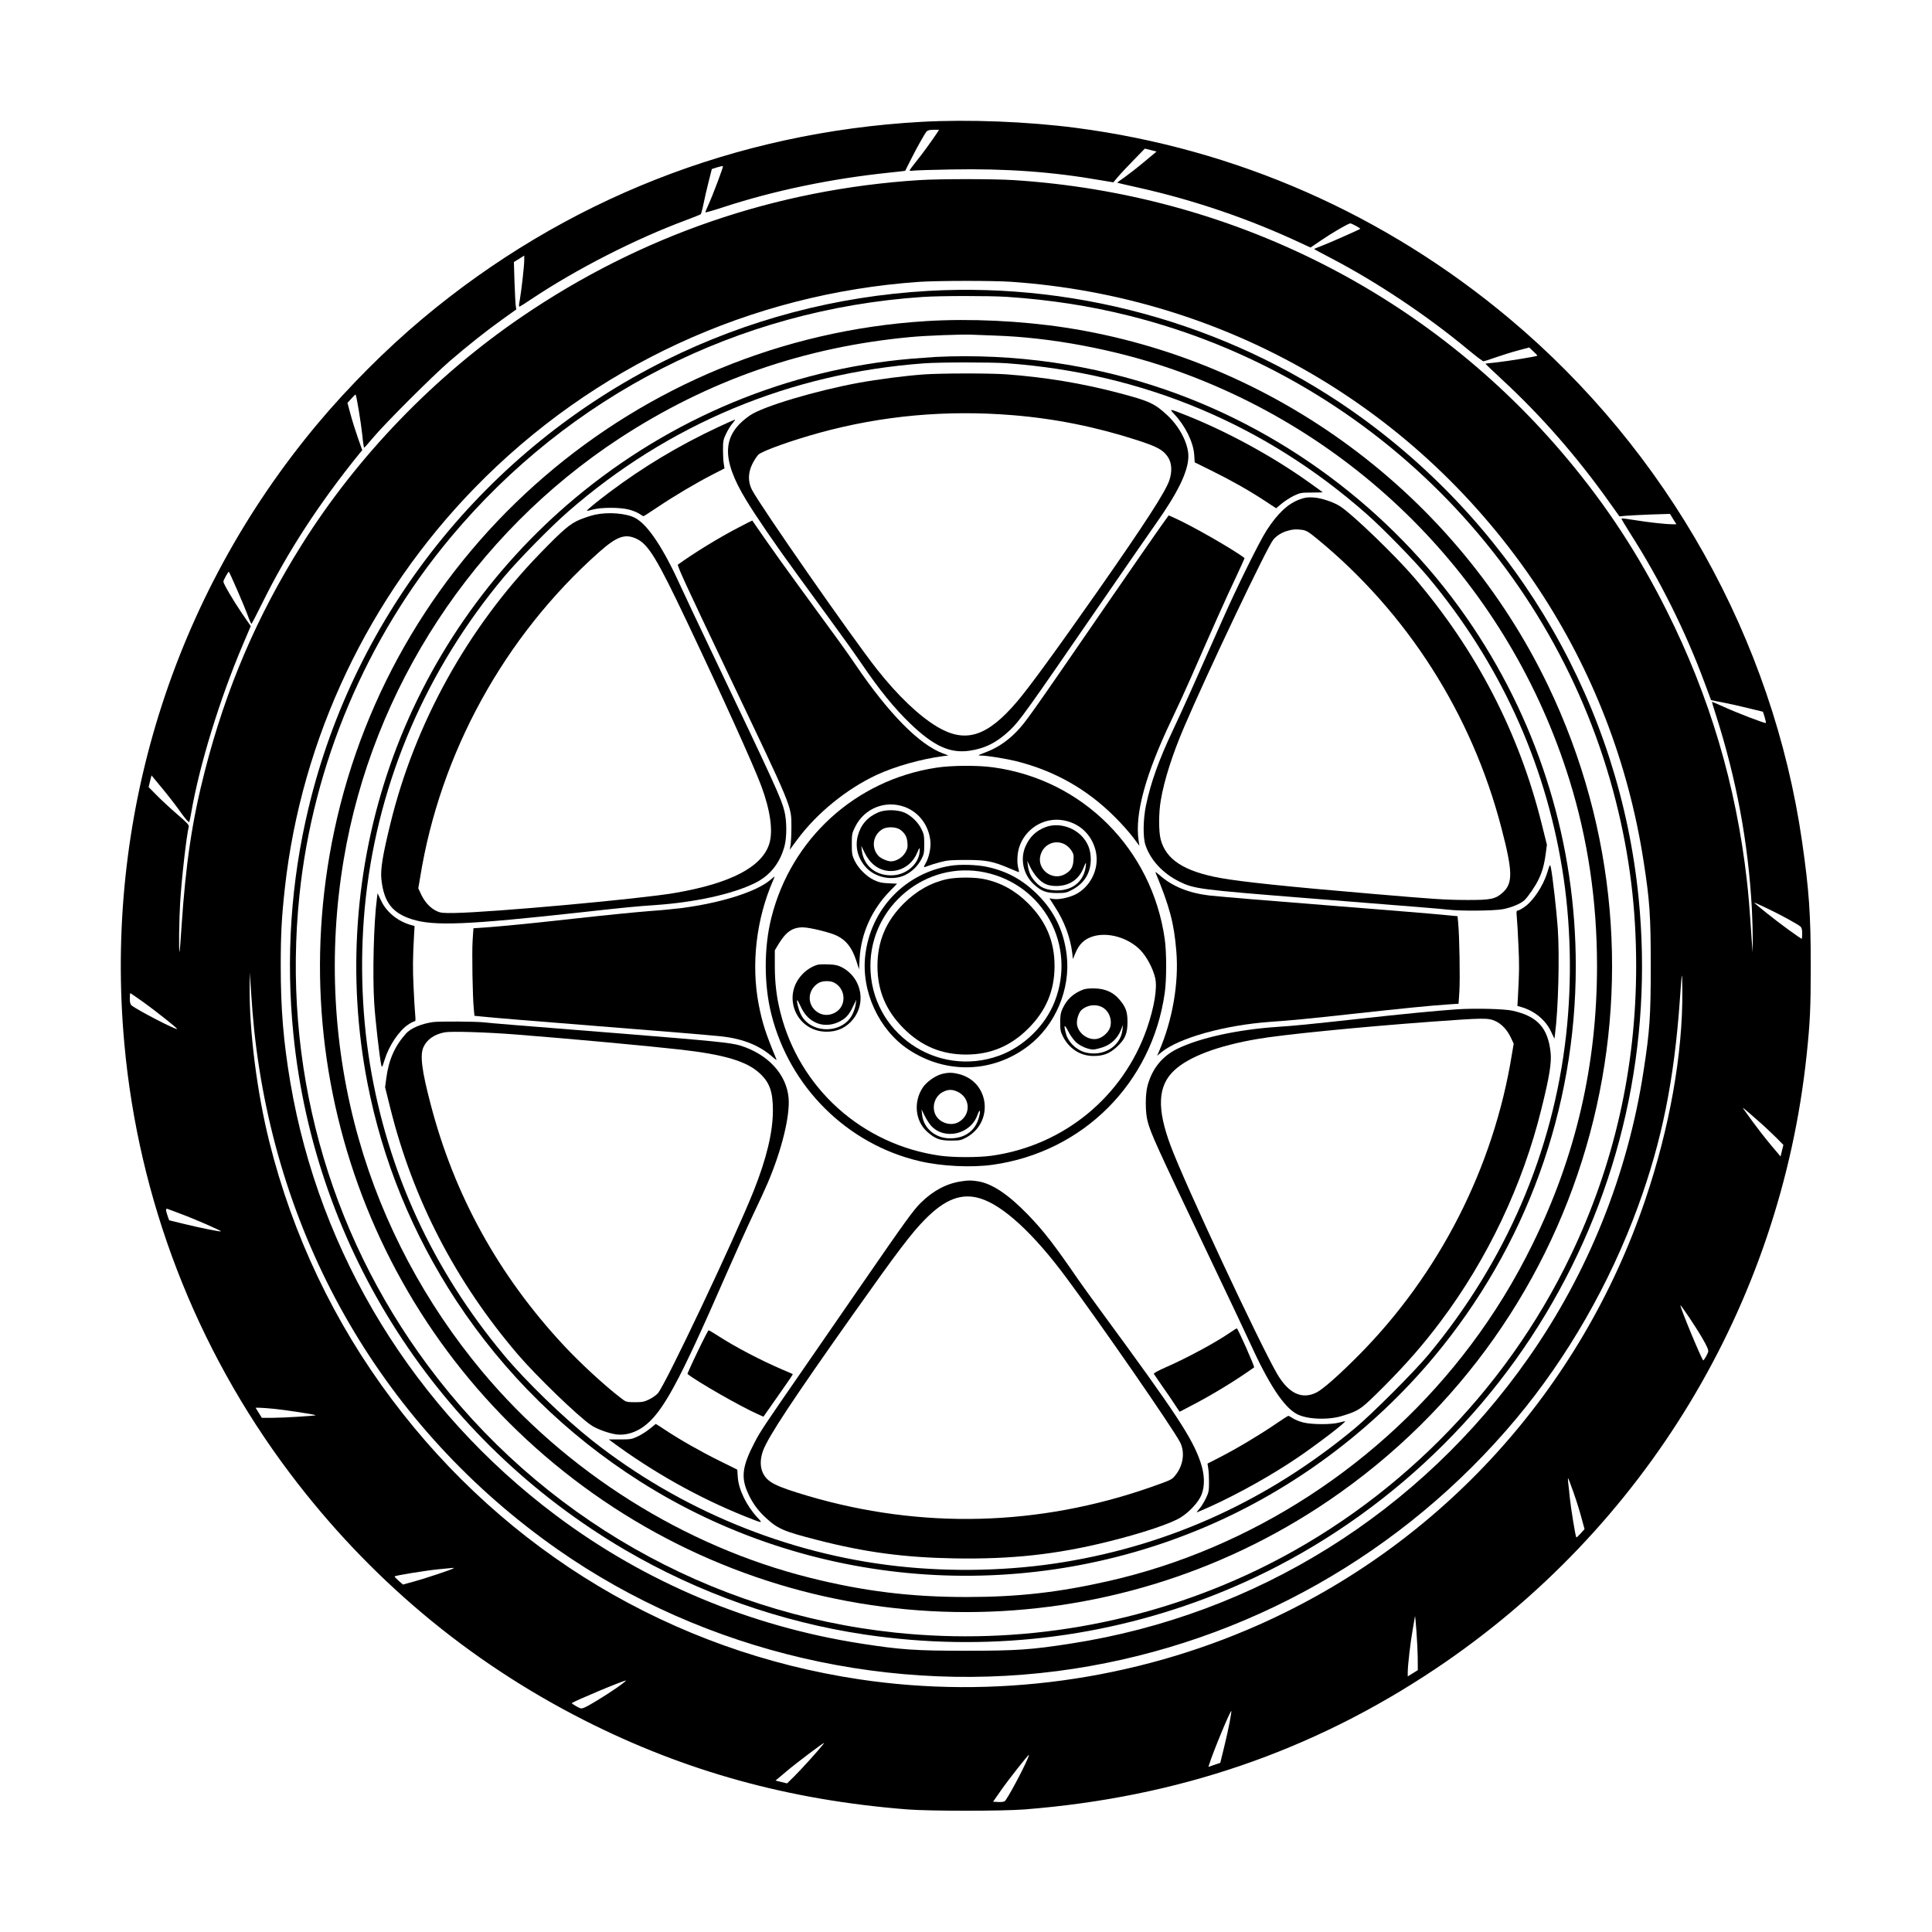 <?xml version="1.0" standalone="no"?>
<!DOCTYPE svg PUBLIC "-//W3C//DTD SVG 20010904//EN"
 "http://www.w3.org/TR/2001/REC-SVG-20010904/DTD/svg10.dtd">
<svg version="1.0" xmlns="http://www.w3.org/2000/svg"
 width="1920pt" height="1920pt" viewBox="0 0 1920 1920"
 preserveAspectRatio="xMidYMid meet">
<g transform="translate(0,1920) scale(0.1,-0.1)"
fill="#000000" stroke="none">
<path d="M9155 17989 c-1842 -103 -3548 -776 -4955 -1955 -363 -304 -736 -678
-1043 -1044 -1438 -1718 -2126 -3923 -1921 -6165 141 -1548 709 -3022 1642
-4262 786 -1044 1771 -1871 2927 -2458 1003 -509 2039 -795 3215 -887 218 -17
942 -17 1160 0 1519 119 2860 578 4085 1397 2080 1391 3427 3618 3689 6100 34
321 41 469 41 885 0 515 -17 756 -86 1235 -290 2011 -1337 3881 -2909 5199
-1236 1036 -2714 1687 -4305 1895 -480 63 -1075 86 -1540 60z m160 -106 c-47
-72 -158 -225 -214 -293 -33 -41 -61 -79 -61 -84 0 -4 15 -6 33 -2 17 3 190 9
382 12 545 10 1004 -23 1489 -108 l120 -20 45 53 c25 30 95 105 157 168 l111
114 58 -14 59 -15 -120 -100 c-65 -55 -154 -124 -196 -154 -43 -29 -77 -55
-75 -56 1 -1 95 -23 208 -48 551 -123 1100 -310 1607 -547 l106 -49 100 68
c117 80 276 172 295 172 15 0 105 -50 99 -54 -10 -9 -307 -140 -375 -166 -46
-17 -83 -33 -83 -35 0 -2 73 -41 163 -88 459 -239 959 -573 1368 -913 76 -63
143 -114 151 -114 8 0 64 17 124 39 60 21 159 52 220 68 l111 30 42 -40 c23
-21 41 -40 39 -42 -7 -8 -300 -55 -403 -66 -60 -6 -111 -12 -113 -14 -1 -1 72
-70 162 -154 388 -358 745 -766 1061 -1210 l109 -153 60 6 c34 3 147 9 252 13
l190 6 32 -52 32 -51 -39 0 c-66 0 -239 19 -374 41 -71 12 -130 19 -133 16 -3
-2 37 -69 87 -148 294 -459 551 -976 739 -1484 35 -93 64 -171 64 -172 1 -1
51 -12 112 -23 60 -11 175 -37 256 -57 l148 -36 17 -53 c9 -30 14 -56 12 -59
-7 -7 -291 102 -424 163 -60 27 -111 49 -112 48 -1 -1 16 -58 38 -126 206
-644 322 -1268 359 -1930 5 -102 9 -241 9 -310 l-2 -125 -8 115 c-25 369 -32
451 -49 602 -108 947 -369 1826 -796 2678 -280 559 -595 1040 -988 1510 -1371
1640 -3340 2631 -5501 2770 -205 13 -734 13 -940 0 -1429 -91 -2766 -551
-3950 -1358 -867 -591 -1634 -1385 -2187 -2267 -445 -708 -753 -1429 -963
-2250 -125 -487 -189 -914 -231 -1545 -8 -135 -18 -247 -20 -249 -8 -8 -4 315
6 484 14 235 62 661 86 760 4 16 -20 41 -108 117 -62 53 -153 137 -202 186
l-89 90 14 58 15 58 99 -120 c55 -65 138 -172 184 -237 55 -77 87 -113 92
-105 3 7 12 45 18 83 80 473 285 1140 516 1682 l77 181 -85 123 c-90 133 -187
298 -187 319 0 14 50 104 54 98 12 -13 150 -333 181 -415 20 -57 40 -103 44
-103 3 1 52 94 108 208 250 507 565 991 970 1491 l23 27 -44 125 c-24 68 -57
174 -73 234 l-30 111 39 43 c21 24 40 42 42 40 9 -9 55 -290 67 -406 6 -68 15
-123 18 -122 3 0 44 46 91 102 120 143 587 609 760 759 189 162 363 300 528
418 l133 95 -6 40 c-3 22 -8 128 -12 236 l-6 195 52 32 51 32 0 -43 c0 -58
-27 -296 -43 -390 -12 -65 -12 -77 -1 -73 7 3 60 36 116 74 446 298 1037 600
1543 787 72 27 134 52 139 56 4 4 17 49 27 101 10 51 33 150 51 221 l32 127
53 17 c29 9 55 14 58 12 5 -6 -99 -284 -144 -382 -17 -38 -31 -72 -31 -77 0
-4 75 17 166 47 514 169 1086 288 1668 348 83 9 151 16 152 18 1 1 25 49 54
107 61 122 137 257 158 283 11 12 30 17 70 17 l54 0 -17 -27z m727 -1483
c2142 -146 4056 -1257 5242 -3043 543 -819 899 -1740 1050 -2717 61 -392 71
-537 71 -1040 0 -503 -10 -645 -71 -1040 -157 -1028 -550 -2008 -1146 -2857
-1077 -1536 -2706 -2552 -4548 -2837 -392 -61 -537 -71 -1040 -71 -503 0 -648
10 -1040 71 -1105 171 -2147 608 -3035 1274 -1407 1055 -2349 2592 -2640 4305
-68 403 -95 726 -95 1155 0 320 9 485 41 775 165 1488 833 2895 1887 3977
1176 1207 2737 1930 4417 2047 177 12 730 13 907 1z m7525 -6230 c131 -62 296
-153 326 -178 12 -11 17 -30 17 -69 0 -29 -2 -53 -5 -53 -3 0 -61 40 -129 89
-124 89 -353 271 -341 271 4 0 63 -27 132 -60z m-15042 -1195 c222 -2121 1301
-3971 3015 -5172 1467 -1028 3340 -1462 5130 -1187 1716 264 3277 1145 4397
2484 509 608 930 1341 1212 2112 237 649 360 1258 416 2063 20 288 22 294 24
75 4 -627 -126 -1357 -369 -2075 -641 -1892 -2029 -3418 -3840 -4222 -1242
-552 -2636 -742 -3970 -542 -1858 278 -3509 1266 -4645 2781 -574 764 -987
1633 -1219 2563 -122 489 -199 1096 -195 1535 l2 145 13 -205 c7 -113 20 -272
29 -355z m-1099 265 c115 -82 334 -256 334 -265 0 -18 -399 189 -452 233 -13
11 -18 30 -18 69 0 29 2 53 5 53 3 0 61 -41 131 -90z m16039 -1172 c61 -53
143 -130 184 -171 l74 -75 -14 -58 -14 -57 -96 114 c-53 63 -133 166 -179 229
-46 63 -88 122 -94 130 -17 23 13 -1 139 -112z m-15664 -933 c123 -45 401
-166 395 -172 -5 -6 -215 36 -368 74 l-147 36 -16 45 c-20 60 -20 76 3 67 9
-4 69 -26 133 -50z m15119 -1238 c44 -76 60 -114 56 -130 -6 -25 -45 -91 -50
-86 -23 27 -226 517 -226 545 0 16 158 -221 220 -329z m-14194 -698 c98 -9
405 -56 411 -63 6 -6 -320 -26 -424 -26 l-111 0 -31 50 -31 50 38 0 c21 0 88
-5 148 -11z m12913 -835 c27 -76 62 -189 78 -250 l30 -110 -39 -44 c-21 -23
-40 -41 -43 -38 -8 8 -54 290 -65 398 -5 58 -13 125 -16 150 -3 25 -3 42 0 39
3 -3 28 -68 55 -145z m-11131 -749 c-10 -11 -290 -104 -394 -132 l-110 -30
-44 39 c-23 21 -41 40 -39 42 9 9 302 57 429 70 172 17 164 17 158 11z m9581
-882 l1 -131 -50 -31 -50 -31 0 43 c0 66 27 300 50 427 11 63 21 120 21 125 5
32 27 -291 28 -402z m-7964 -309 c-120 -82 -281 -181 -325 -197 -23 -9 -35 -6
-74 17 -26 15 -46 29 -44 30 28 23 506 223 538 225 8 1 -35 -33 -95 -75z
m6095 -340 c-11 -60 -37 -175 -57 -256 l-36 -147 -59 -20 -59 -20 7 22 c39
126 212 543 221 533 2 -2 -6 -52 -17 -112z m-4041 -221 c-45 -58 -218 -249
-282 -312 l-75 -74 -58 14 -57 14 113 95 c92 78 355 276 369 279 2 1 -3 -7
-10 -16z m2034 -140 c-46 -111 -203 -403 -228 -423 -7 -6 -37 -10 -65 -8 l-51
3 79 113 c73 105 268 352 277 352 2 0 -3 -17 -12 -37z"/>
<path d="M9225 16309 c-914 -52 -1796 -285 -2610 -689 -1785 -887 -3087 -2520
-3549 -4450 -176 -733 -226 -1493 -150 -2250 213 -2131 1439 -4035 3296 -5123
731 -428 1549 -717 2383 -841 1194 -177 2390 -39 3502 405 1350 538 2509 1524
3260 2774 751 1248 1073 2689 927 4145 -190 1898 -1179 3618 -2733 4755 -1240
906 -2786 1362 -4326 1274z m780 -59 c431 -29 828 -90 1225 -190 2368 -595
4235 -2462 4830 -4830 136 -540 200 -1062 200 -1630 0 -1012 -219 -1978 -654
-2884 -649 -1354 -1768 -2473 -3121 -3122 -1114 -534 -2354 -748 -3585 -619
-1850 194 -3536 1157 -4647 2653 -1000 1345 -1451 2997 -1277 4677 134 1297
664 2551 1503 3555 1180 1412 2856 2266 4691 2389 180 12 659 12 835 1z"/>
<path d="M9205 16009 c-2876 -178 -5290 -2258 -5884 -5069 -543 -2563 510
-5182 2675 -6653 2174 -1477 5034 -1477 7208 0 2635 1790 3560 5227 2180 8101
-910 1895 -2720 3237 -4794 3556 -445 68 -950 92 -1385 65z m685 -144 c555
-18 1190 -138 1740 -327 1899 -654 3369 -2168 3966 -4086 184 -591 275 -1207
275 -1852 0 -982 -210 -1889 -641 -2765 -178 -363 -378 -688 -612 -1000 -887
-1183 -2186 -2028 -3608 -2349 -495 -112 -899 -157 -1405 -157 -553 0 -1019
57 -1555 191 -1250 312 -2424 1051 -3258 2050 -567 679 -988 1471 -1226 2308
-255 894 -307 1850 -150 2781 285 1699 1290 3234 2739 4184 882 577 1837 910
2900 1008 150 14 494 27 600 23 44 -2 150 -6 235 -9z"/>
<path d="M9300 15653 c-36 -2 -146 -10 -245 -18 -1220 -105 -2387 -589 -3340
-1385 -842 -703 -1483 -1629 -1840 -2660 -349 -1006 -427 -2101 -224 -3150
150 -774 449 -1505 886 -2170 475 -721 1091 -1327 1823 -1792 1678 -1066 3792
-1234 5627 -449 868 371 1654 957 2263 1686 915 1096 1410 2459 1410 3885 0
1203 -354 2368 -1023 3370 -726 1087 -1812 1927 -3047 2355 -728 253 -1508
365 -2290 328z m705 -63 c1350 -98 2566 -607 3575 -1497 166 -146 478 -466
613 -628 706 -846 1156 -1824 1331 -2893 87 -529 101 -1111 40 -1657 -130
-1163 -598 -2250 -1370 -3180 -139 -167 -562 -590 -729 -729 -855 -710 -1823
-1155 -2893 -1330 -529 -87 -1111 -101 -1657 -40 -1094 122 -2158 560 -3027
1246 -285 225 -662 590 -881 853 -706 846 -1156 1824 -1331 2893 -87 529 -101
1111 -40 1657 130 1163 602 2259 1371 3180 141 169 461 495 637 649 998 872
2209 1377 3536 1475 158 12 666 12 825 1z"/>
<path d="M9180 15479 c-188 -14 -453 -48 -650 -84 -423 -78 -947 -234 -1075
-322 -281 -192 -292 -428 -39 -844 97 -160 290 -442 499 -728 110 -152 280
-384 376 -516 97 -132 215 -298 264 -370 182 -269 332 -453 492 -607 232 -222
392 -296 586 -269 155 22 276 83 403 204 95 90 155 173 866 1207 267 388 527
763 577 834 228 321 331 534 331 683 0 123 -85 289 -206 403 -128 120 -179
144 -487 225 -368 97 -736 157 -1119 185 -169 12 -649 11 -818 -1z m885 -405
c425 -35 831 -117 1244 -251 190 -62 248 -93 295 -161 41 -58 47 -144 17 -235
-39 -115 -243 -430 -707 -1094 -419 -598 -691 -971 -807 -1106 -298 -350 -514
-417 -796 -248 -181 109 -391 310 -597 571 -246 312 -1156 1619 -1241 1782
-41 79 -40 170 4 258 18 36 45 77 60 92 39 37 333 142 610 218 622 170 1258
228 1918 174z"/>
<path d="M11672 15082 c109 -117 188 -279 196 -402 l5 -75 166 -82 c193 -95
370 -195 529 -299 l114 -75 56 47 c32 26 86 61 122 78 61 29 72 31 177 31 61
0 110 2 108 3 -2 2 -65 48 -140 101 -357 255 -806 500 -1210 661 -181 72 -178
71 -123 12z"/>
<path d="M7140 14957 c-393 -184 -747 -396 -1085 -650 -130 -98 -227 -178
-222 -183 1 -2 30 4 62 13 82 22 268 22 355 -1 36 -9 82 -28 102 -41 21 -14
40 -25 43 -25 3 0 67 41 143 92 165 111 385 241 545 323 l117 60 -7 45 c-5 25
-8 88 -8 140 0 86 3 102 31 160 17 36 46 83 64 103 17 20 28 37 24 37 -5 -1
-79 -33 -164 -73z"/>
<path d="M12919 14238 c-118 -42 -221 -138 -331 -308 -71 -109 -295 -563 -435
-880 -274 -620 -415 -934 -496 -1105 -141 -298 -220 -520 -268 -747 -29 -139
-32 -320 -5 -398 50 -148 173 -280 334 -360 150 -74 198 -80 1262 -165 1170
-93 1322 -105 1410 -115 126 -15 451 -12 542 4 84 15 179 54 217 89 36 34 107
137 139 203 38 77 58 148 73 259 l12 90 -52 208 c-225 905 -649 1724 -1267
2447 -181 212 -599 616 -728 703 -63 44 -189 87 -269 93 -59 4 -84 1 -138 -18z
m24 -304 c39 -6 63 -20 149 -91 894 -735 1534 -1739 1828 -2868 114 -436 117
-553 13 -646 -71 -64 -119 -74 -353 -73 -223 1 -321 8 -930 60 -853 72 -1317
121 -1525 159 -358 66 -537 182 -590 382 -21 78 -21 266 1 390 33 199 116 458
234 733 234 547 823 1785 884 1857 34 41 88 74 146 89 53 15 81 16 143 8z"/>
<path d="M5913 14085 c-34 -7 -101 -29 -148 -48 -100 -41 -167 -99 -403 -342
-716 -740 -1237 -1681 -1481 -2675 -78 -318 -101 -458 -91 -556 24 -228 106
-337 305 -400 218 -69 550 -55 1685 70 404 45 554 60 725 71 397 27 771 108
995 218 151 74 250 197 296 367 24 89 24 252 -1 350 -30 123 -93 261 -715
1565 -144 303 -282 594 -306 648 -179 396 -333 630 -461 699 -87 47 -266 62
-400 33z m412 -239 c118 -55 204 -196 505 -831 347 -731 659 -1420 736 -1627
89 -239 118 -445 80 -570 -70 -233 -384 -397 -939 -492 -339 -59 -1806 -192
-2184 -199 -123 -2 -143 0 -184 19 -62 29 -116 87 -152 162 l-30 64 18 106
c198 1236 836 2396 1775 3232 180 160 261 189 375 136z"/>
<path d="M11524 13952 c-50 -70 -281 -404 -514 -742 -787 -1144 -815 -1184
-904 -1277 -81 -86 -183 -157 -281 -197 -39 -15 -79 -32 -90 -36 -16 -7 -11
-9 19 -9 64 -1 245 -31 347 -56 381 -96 704 -279 979 -555 64 -63 144 -153
179 -200 l64 -85 -8 55 c-38 264 69 655 329 1199 57 119 143 306 191 416 224
512 360 815 445 993 50 107 90 195 88 196 -108 84 -528 324 -699 400 l-55 24
-90 -126z"/>
<path d="M7340 13958 c-193 -100 -435 -248 -603 -369 -10 -8 86 -217 473
-1029 677 -1419 654 -1363 655 -1580 0 -69 -4 -147 -8 -175 l-9 -50 78 105
c192 259 488 500 784 638 181 85 443 159 665 188 l50 6 -55 21 c-235 88 -536
393 -865 877 -96 141 -138 200 -568 787 -114 156 -264 365 -333 465 -69 101
-127 184 -128 185 -1 1 -62 -30 -136 -69z"/>
<path d="M9300 11570 c-798 -123 -1437 -705 -1634 -1489 -75 -295 -75 -667 0
-962 182 -724 754 -1290 1471 -1458 221 -52 518 -66 731 -36 896 127 1580 811
1707 1707 19 132 19 404 0 536 -127 894 -815 1584 -1703 1706 -153 22 -422 20
-572 -4z m-307 -390 c140 -53 237 -182 253 -338 7 -65 -14 -166 -47 -221 -11
-18 -18 -35 -16 -37 2 -3 19 2 38 10 19 8 73 25 119 37 74 20 109 23 260 23
199 0 268 -13 433 -84 50 -22 92 -38 94 -37 1 2 -2 19 -7 38 -15 53 -12 141 8
207 58 184 243 301 432 271 161 -25 284 -136 326 -294 44 -163 -30 -344 -178
-433 -64 -38 -179 -65 -239 -56 l-40 7 55 -86 c93 -142 153 -303 172 -460 l6
-58 23 54 c38 95 92 146 179 172 147 44 345 -13 465 -133 64 -64 129 -185 151
-281 23 -97 -9 -289 -81 -499 -235 -679 -826 -1165 -1540 -1267 -133 -19 -385
-19 -518 0 -774 110 -1397 670 -1586 1425 -38 151 -55 294 -55 462 l0 154 36
60 c74 123 140 169 244 168 70 -1 278 -52 341 -85 91 -46 146 -118 188 -245
l28 -87 6 109 c14 248 122 487 302 670 l70 72 -86 4 c-69 3 -97 10 -145 33
-76 37 -152 114 -190 190 -26 55 -29 69 -29 165 0 99 2 110 33 172 91 186 302
270 495 198z"/>
<path d="M8729 11127 c-108 -46 -176 -124 -205 -236 -28 -112 2 -224 85 -314
92 -99 259 -132 382 -75 69 32 129 90 166 160 25 47 28 64 28 148 0 84 -3 102
-28 151 -32 67 -100 132 -165 162 -73 32 -192 34 -263 4z m218 -173 c47 -35
66 -70 71 -128 4 -46 0 -62 -22 -100 -28 -48 -90 -86 -142 -86 -36 0 -103 30
-126 56 -73 82 -53 207 42 264 45 27 137 24 177 -6z m-270 -343 c142 -126 363
-68 438 115 22 52 25 55 25 28 1 -127 -117 -241 -260 -252 -167 -12 -295 87
-315 243 l-6 50 35 -72 c23 -46 53 -86 83 -112z"/>
<path d="M10393 10981 c-94 -35 -157 -94 -199 -186 -59 -127 -27 -283 78 -381
75 -70 125 -89 233 -89 83 0 95 3 153 34 120 65 182 168 182 301 0 92 -28 165
-88 229 -91 97 -242 136 -359 92z m187 -171 c22 -11 52 -38 66 -60 23 -35 26
-47 22 -100 -5 -70 -26 -104 -84 -137 -125 -72 -282 47 -244 187 29 108 142
160 240 110z m-274 -329 c57 -63 105 -85 189 -86 132 0 228 64 275 185 21 55
28 56 19 2 -23 -151 -142 -240 -308 -230 -90 6 -141 28 -194 87 -43 48 -63 93
-72 158 l-6 48 29 -61 c16 -34 47 -80 68 -103z"/>
<path d="M9445 10596 c-453 -74 -793 -432 -846 -890 -42 -357 135 -741 431
-937 373 -247 838 -233 1190 37 268 204 420 564 381 900 -28 240 -122 437
-290 604 -149 148 -304 233 -506 276 -98 21 -264 26 -360 10z m340 -65 c585
-121 914 -726 697 -1283 -93 -240 -307 -449 -550 -538 -624 -228 -1282 230
-1282 890 0 596 554 1051 1135 931z"/>
<path d="M9415 10464 c-162 -35 -307 -116 -435 -244 -176 -176 -260 -376 -260
-620 0 -244 84 -444 260 -620 176 -176 376 -260 620 -260 244 0 444 84 620
260 176 176 260 376 260 620 0 244 -84 444 -260 620 -131 131 -275 210 -442
244 -96 20 -269 19 -363 0z"/>
<path d="M8120 9611 c-53 -17 -107 -51 -146 -93 -209 -218 -60 -571 241 -571
94 0 170 30 233 91 169 165 127 440 -83 550 -40 20 -67 26 -135 28 -47 2 -96
0 -110 -5z m169 -176 c117 -60 126 -228 17 -294 -71 -43 -152 -34 -210 23 -79
80 -61 206 38 267 38 23 115 25 155 4z m-335 -231 c36 -79 77 -126 138 -159
71 -39 159 -40 239 -3 71 33 105 69 145 153 l34 70 -6 -45 c-3 -25 -17 -69
-31 -97 -95 -202 -421 -202 -516 0 -23 47 -44 137 -33 137 3 0 16 -25 30 -56z"/>
<path d="M10768 9367 c-102 -38 -167 -99 -210 -194 -17 -37 -22 -67 -22 -133
0 -73 3 -93 27 -140 62 -122 174 -194 302 -194 99 -1 163 24 234 90 82 75 106
132 106 249 0 103 -19 152 -85 227 -58 67 -135 101 -234 105 -52 2 -94 -2
-118 -10z m179 -173 c73 -35 110 -127 84 -207 -18 -52 -80 -104 -134 -112 -88
-13 -182 57 -194 145 -6 45 17 118 45 143 53 48 135 61 199 31z m-253 -352
c43 -39 121 -72 172 -72 12 0 52 9 89 21 83 26 149 87 183 169 l22 55 -5 -48
c-18 -170 -198 -275 -379 -223 -80 24 -158 99 -180 175 -28 96 -20 111 19 34
20 -41 54 -88 79 -111z"/>
<path d="M9357 8526 c-65 -18 -150 -79 -186 -133 -96 -144 -76 -335 45 -442
79 -69 125 -86 234 -86 84 0 101 3 148 28 280 148 239 553 -65 632 -68 18
-112 18 -176 1z m158 -175 c130 -60 137 -231 12 -302 -79 -44 -191 -8 -231 74
-39 83 -4 186 76 226 52 26 91 26 143 2z m-264 -336 c131 -149 395 -90 463
105 23 63 34 51 16 -18 -34 -138 -140 -216 -290 -215 -145 1 -262 101 -276
234 l-6 54 30 -61 c16 -33 45 -78 63 -99z"/>
<path d="M15377 10530 c-42 -137 -142 -286 -231 -346 -28 -19 -57 -34 -65 -34
-11 0 -12 -13 -7 -67 4 -38 11 -162 16 -278 9 -194 9 -256 -5 -511 l-5 -91 42
-12 c131 -39 240 -130 292 -243 l34 -71 6 49 c32 244 46 770 27 1050 -12 168
-52 526 -69 604 -8 34 -9 33 -35 -50z"/>
<path d="M11483 10530 c142 -344 184 -503 207 -781 27 -320 -38 -690 -174
-1003 l-17 -38 43 35 c175 143 631 270 1083 302 214 15 358 29 825 80 502 55
750 80 940 93 l105 7 8 120 c8 120 1 561 -12 685 l-6 65 -75 7 c-182 18 -587
51 -1120 93 -687 54 -1142 92 -1265 105 -211 24 -377 91 -506 207 -24 21 -40
31 -36 23z"/>
<path d="M7656 10456 c-138 -118 -486 -228 -881 -280 -66 -8 -214 -23 -330
-31 -115 -9 -430 -40 -700 -70 -495 -55 -743 -79 -935 -93 l-105 -7 -8 -120
c-8 -120 -1 -561 12 -685 l6 -65 70 -7 c126 -13 539 -47 1125 -93 687 -54
1142 -92 1265 -105 211 -24 377 -91 506 -207 24 -21 40 -31 36 -23 -111 268
-141 363 -177 547 -77 400 -25 849 144 1236 9 20 15 37 14 37 -2 -1 -21 -16
-42 -34z"/>
<path d="M3746 10274 c-32 -243 -45 -757 -27 -1044 11 -171 52 -528 69 -610 8
-34 9 -33 35 50 42 137 142 286 231 346 28 19 57 34 65 34 11 0 12 13 7 68 -4
37 -11 159 -16 272 -9 189 -8 288 5 521 l5 86 -42 12 c-131 39 -240 130 -292
243 l-34 71 -6 -49z"/>
<path d="M14485 9170 c-202 -14 -518 -44 -1025 -100 -445 -49 -596 -64 -765
-75 -398 -27 -772 -109 -995 -218 -152 -75 -250 -197 -296 -367 -23 -86 -23
-261 0 -350 33 -126 78 -225 616 -1355 194 -407 375 -789 402 -850 186 -409
335 -637 465 -707 99 -54 314 -63 455 -18 168 52 182 62 417 297 222 224 384
409 556 638 469 624 818 1360 1004 2117 79 317 101 456 91 556 -26 248 -131
363 -380 418 -82 18 -362 25 -545 14z m375 -117 c62 -28 117 -86 153 -161 l30
-64 -18 -106 c-181 -1125 -723 -2187 -1530 -2998 -191 -192 -347 -329 -409
-361 -147 -75 -280 -12 -395 185 -180 312 -916 1887 -1056 2262 -141 376 -130
600 36 754 145 135 434 244 822 310 250 44 1001 118 1712 171 546 40 583 40
655 8z"/>
<path d="M4305 9043 c-117 -16 -225 -62 -272 -116 -112 -127 -170 -260 -194
-442 l-12 -90 52 -208 c225 -905 648 -1723 1267 -2447 181 -212 599 -616 728
-703 57 -40 186 -85 259 -93 88 -9 183 20 265 80 188 139 346 429 812 1496 95
217 219 492 275 610 57 119 122 260 145 315 139 326 222 665 207 844 -21 235
-205 435 -482 521 -90 27 -275 46 -1135 115 -1170 93 -1322 105 -1410 115 -82
9 -443 11 -505 3z m825 -124 c537 -42 1297 -112 1635 -150 430 -49 653 -115
781 -232 102 -93 135 -183 135 -372 0 -216 -63 -478 -191 -800 -193 -483 -875
-1923 -952 -2011 -16 -18 -55 -46 -86 -61 -49 -24 -69 -28 -143 -28 -87 1 -87
1 -142 44 -162 124 -405 349 -565 521 -647 695 -1087 1492 -1322 2395 -89 338
-108 491 -71 570 35 76 109 127 211 146 66 12 417 1 710 -22z"/>
<path d="M9554 7460 c-146 -21 -280 -92 -402 -212 -74 -72 -160 -192 -578
-798 -165 -239 -419 -607 -564 -817 -420 -607 -455 -659 -513 -772 -115 -221
-133 -332 -74 -476 41 -100 98 -184 173 -255 131 -124 182 -146 529 -235 470
-121 858 -173 1356 -182 567 -10 1014 38 1534 167 335 83 628 181 722 242 89
57 176 153 204 225 34 88 31 201 -10 320 -79 237 -239 481 -972 1479 -101 138
-211 290 -244 338 -239 348 -343 483 -500 645 -194 201 -357 309 -495 331 -72
11 -91 11 -166 0z m188 -170 c227 -70 529 -348 853 -785 351 -473 1059 -1497
1132 -1637 52 -101 32 -238 -52 -336 -31 -37 -40 -41 -235 -110 -1117 -391
-2283 -421 -3415 -87 -323 96 -399 135 -444 228 -28 59 -28 138 2 220 50 137
292 504 910 1377 424 599 567 788 698 920 200 204 366 267 551 210z"/>
<path d="M12235 5964 c-148 -103 -435 -258 -652 -353 -77 -34 -120 -58 -116
-65 4 -6 41 -60 83 -121 43 -60 99 -143 125 -183 l48 -72 141 74 c194 101 427
244 599 367 8 6 -162 389 -172 388 -3 0 -28 -16 -56 -35z"/>
<path d="M6931 5764 c-57 -118 -101 -217 -99 -218 99 -79 528 -324 699 -400
l56 -25 40 57 c22 31 88 126 147 210 60 84 107 155 105 156 -2 2 -48 22 -101
44 -215 92 -470 225 -646 339 -45 29 -86 53 -90 53 -4 0 -54 -97 -111 -216z"/>
<path d="M12660 5037 c-160 -108 -380 -239 -543 -322 l-117 -60 7 -45 c5 -25
8 -88 8 -140 0 -86 -3 -102 -31 -160 -17 -36 -46 -83 -64 -103 -17 -20 -30
-37 -27 -37 3 0 66 27 139 60 283 129 606 310 863 484 185 125 482 352 473
362 -2 1 -28 -5 -58 -13 -78 -22 -276 -21 -360 1 -36 9 -82 28 -102 41 -21 14
-41 25 -45 24 -5 0 -69 -41 -143 -92z"/>
<path d="M6460 5003 c-30 -25 -84 -60 -120 -77 -61 -29 -72 -31 -178 -31
l-112 0 27 -20 c408 -303 870 -562 1328 -745 181 -72 178 -71 123 -12 -109
117 -188 279 -196 402 l-5 75 -176 87 c-186 92 -394 210 -543 309 -49 32 -90
59 -91 58 -1 0 -27 -21 -57 -46z"/>
</g>
</svg>
